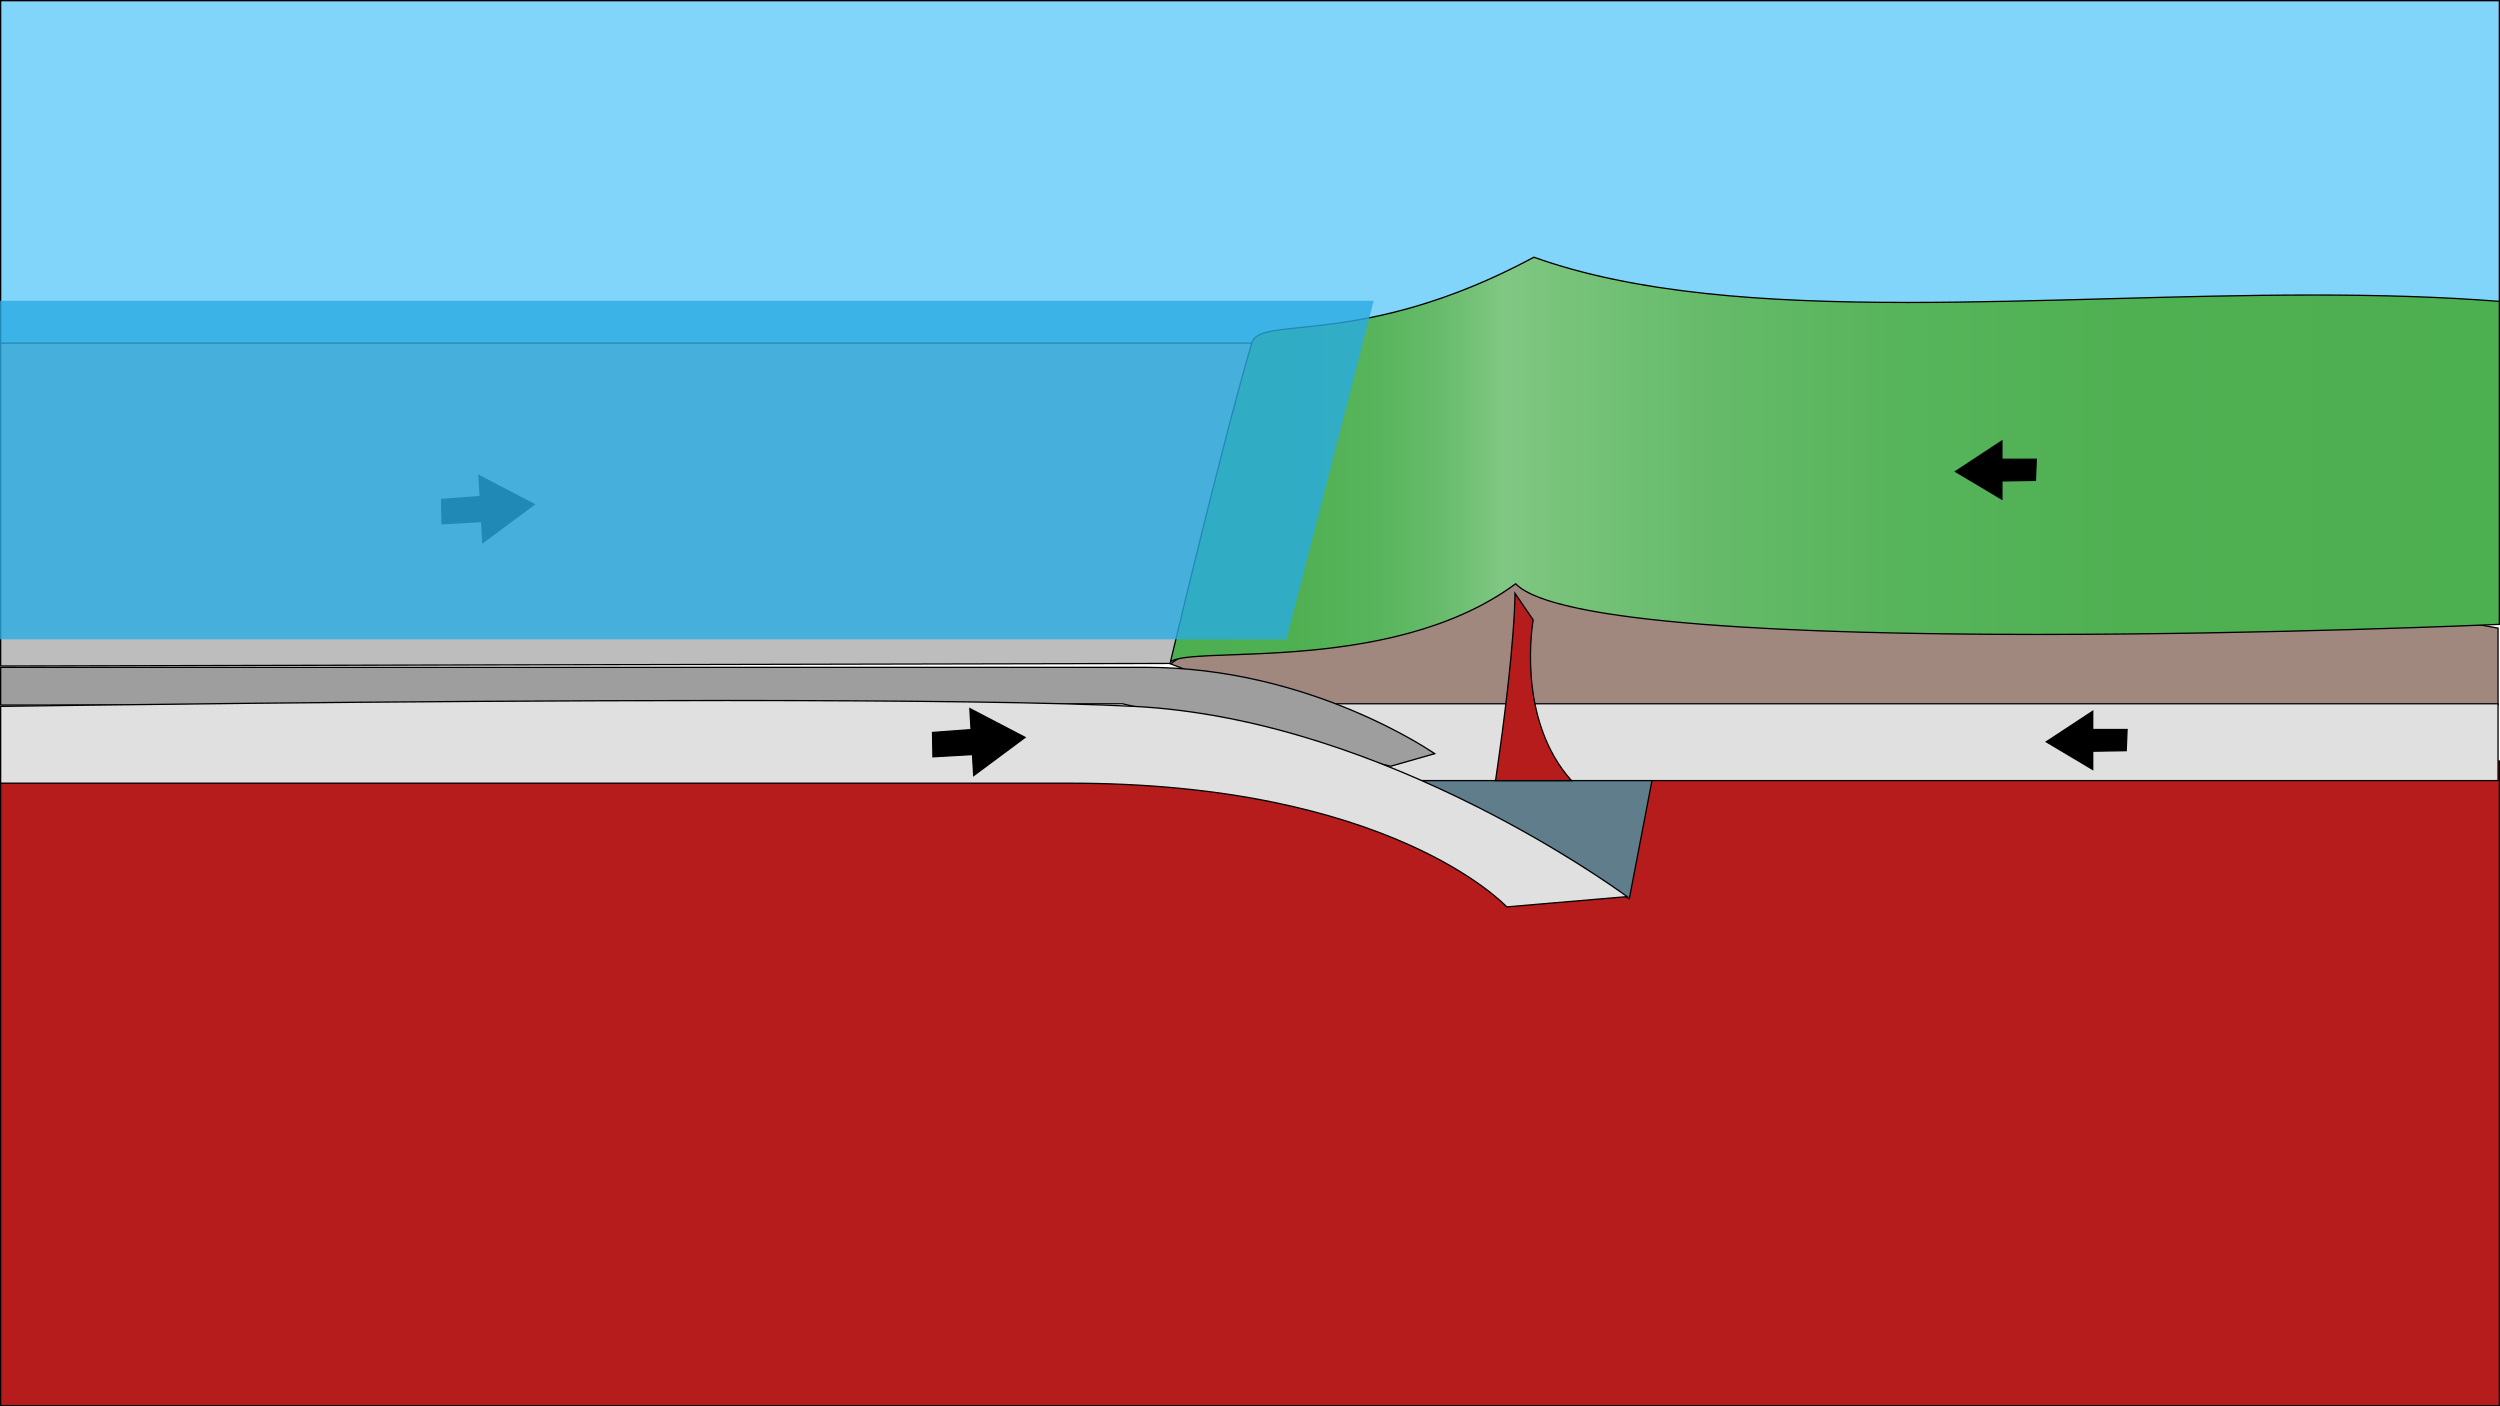 <?xml version="1.0" encoding="utf-8"?>
<!-- Generator: Adobe Illustrator 25.0.0, SVG Export Plug-In . SVG Version: 6.00 Build 0)  -->
<svg version="1.1" xmlns="http://www.w3.org/2000/svg" xmlns:xlink="http://www.w3.org/1999/xlink" x="0px" y="0px"
	 viewBox="0 0 1920 1080" style="enable-background:new 0 0 1920 1080;" xml:space="preserve">
<style type="text/css">
	.st0{fill:#81D4FA;}
	.st1{fill:#B71C1C;}
	.st2{fill:#607D8B;}
	.st3{fill:#BDBDBD;}
	.st4{fill:#CCCCCC;stroke:#000000;stroke-miterlimit:10;}
	.st5{fill:#A1887F;}
	.st6{fill:url(#SVGID_1_);}
	.st7{fill:#E0E0E0;}
	.st8{fill:#999999;stroke:#000000;stroke-miterlimit:10;}
	.st9{fill:#9E9E9E;}
	.st10{stroke:#000000;stroke-miterlimit:10;}
	.st11{opacity:0.8;}
	.st12{fill:#29ABE2;}
</style>
<g id="sky">
	<g>
		<rect x="0.5" y="0.5" class="st0" width="1919" height="290"/>
		<path d="M1919,1v289H1V1H1919 M1920,0H0v291h1920V0L1920,0z"/>
	</g>
</g>
<g id="mantle">
	<g>
		<rect x="0.5" y="584.5" class="st1" width="1919" height="495"/>
		<path d="M1919,585v494H1V585H1919 M1920,584H0v496h1920V584L1920,584z"/>
	</g>
</g>
<g id="plate">
	<g>
		<polygon class="st2" points="1150.23,636.56 968.83,547.34 1284.06,519.56 1251.31,690.24 		"/>
		<path d="M1283.44,520.11l-32.5,169.37l-100.51-53.38l-179.79-88.42L1283.44,520.11 M1284.67,519L967,547l183,90l101.67,54
			L1284.67,519L1284.67,519z"/>
	</g>
	<g>
		<polygon class="st3" points="0.5,263.5 973.35,263.5 906.62,509.5 0.5,511.5 		"/>
		<path d="M972.69,264l-66.46,245L1,511V264H972.69 M974,263H0v249l907-2L974,263L974,263z"/>
	</g>
	<path class="st4" d="M960,600"/>
	<path class="st4" d="M1588.5,577.5"/>
	<path class="st4" d="M960,600"/>
	<g>
		<path class="st5" d="M1016.71,541.73c-11,0-44.46-3.11-117.69-31.86c31.21-22.81,139.57-94.5,272.99-99.37
			c18.61-0.68,38.38-1.02,58.75-1.02c291.97,0,673.04,70.21,687.73,72.94v59.08H1021C1020.9,541.51,1019.59,541.73,1016.71,541.73z"
			/>
		<path d="M1230.81,409.98c154.77,0,333.59,19.85,456.35,36.5c126.57,17.17,221.14,34.55,230.84,36.35V541h-897l-0.09,0l-0.08,0.01
			c-0.01,0-1.3,0.21-4.12,0.21c-10.94,0-44.1-3.09-116.66-31.49c14.06-10.21,48.78-33.85,96.22-55.24
			c59.35-26.77,118.48-41.4,175.75-43.49c18.59-0.68,38.35-1.02,58.76-1.02H1230.81 M1230.77,408.98c-20.02,0-39.69,0.33-58.77,1.02
			c-134.32,4.9-244.03,77.98-274,100c74.01,29.13,107.72,32.23,118.71,32.23c2.97,0,4.29-0.23,4.29-0.23h898v-60
			C1919,482,1530.51,408.97,1230.77,408.98L1230.77,408.98z"/>
	</g>
	<g>
		<linearGradient id="SVGID_1_" gradientUnits="userSpaceOnUse" x1="898.914" y1="352.931" x2="1919.5" y2="352.931">
			<stop  offset="0" style="stop-color:#4CAF50"/>
			<stop  offset="0.094" style="stop-color:#4FB052"/>
			<stop  offset="0.15" style="stop-color:#57B45B"/>
			<stop  offset="0.197" style="stop-color:#65BA69"/>
			<stop  offset="0.238" style="stop-color:#79C47C"/>
			<stop  offset="0.25" style="stop-color:#81C784"/>
			<stop  offset="0.287" style="stop-color:#79C47C"/>
			<stop  offset="0.41" style="stop-color:#65BA69"/>
			<stop  offset="0.549" style="stop-color:#57B45B"/>
			<stop  offset="0.718" style="stop-color:#4FB052"/>
			<stop  offset="1" style="stop-color:#4CAF50"/>
		</linearGradient>
		<path class="st6" d="M898.91,508.32c4.44-18.64,42.02-176.07,62.57-245.17c2.39-8.04,15.41-9.37,36.98-11.57
			c36.51-3.73,97.6-9.97,179.58-54.02c86,30.79,198.55,34.74,287.02,34.74c49.57,0,102.03-1.43,152.76-2.81
			c52.28-1.42,106.34-2.9,158.97-2.9c54.36,0,101.04,1.6,142.71,4.88v248.06c-10.27,0.45-179.98,7.73-354.62,7.73
			c-105.29,0-191.75-2.61-256.98-7.75c-81.42-6.42-129.71-16.8-143.54-30.85l-0.3-0.31l-0.35,0.26
			c-66.49,48.85-161.25,52.26-217.87,54.31C921.3,503.79,904.27,504.4,898.91,508.32z"/>
		<path d="M1178.08,198.09c36.78,13.14,79.94,22.24,131.92,27.82c43.76,4.69,93.04,6.88,155.06,6.88
			c49.57,0,102.04-1.43,152.78-2.81c52.28-1.42,106.33-2.9,158.96-2.9c54.14,0,100.66,1.58,142.2,4.84v247.12
			c-14.18,0.61-181.74,7.71-354.12,7.71c-105.28,0-191.73-2.61-256.94-7.75c-81.3-6.41-129.49-16.74-143.23-30.7l-0.61-0.62
			l-0.7,0.51c-66.36,48.75-161.03,52.17-217.59,54.21c-23.88,0.86-39.8,1.44-46.13,4.84c5.55-23.3,42.12-176.16,62.28-243.96
			c2.29-7.72,15.19-9.04,36.55-11.22C1035.03,248.34,1096.11,242.1,1178.08,198.09 M1178,197c-132,71-210.44,43.93-217,66
			c-22,74-63,247-63,247c8.92-15.53,168,11,266-61c30.5,31,219.5,38.75,400.88,38.75S1920,480,1920,480V231
			c-46.33-3.67-94.42-4.92-143.2-4.92c-104.23,0-211.61,5.71-311.73,5.71C1356.37,231.79,1256.22,225.06,1178,197L1178,197z"/>
	</g>
	<g>
		<polygon class="st7" points="932.41,599.5 915.66,540.5 1918.5,540.5 1918.5,599.5 		"/>
		<path d="M1918,541v58H932.79l-16.47-58H1918 M1919,540H915l17.03,60H1919V540L1919,540z"/>
	</g>
	<path class="st8" d="M458.5,540"/>
	<g>
		<path class="st1" d="M1148.58,599.5c13.93-95.06,14.9-135.58,14.93-143.87l13.96,20.48c-0.75,4.4-12.25,76.93,29.4,123.39H1148.58
			z"/>
		<path d="M1164,457.24l12.95,18.99c-0.49,2.92-3.27,21.01-1.44,43.85c1.8,22.46,8.53,54.15,30.26,78.92h-56.6
			c8.15-55.69,11.75-92.05,13.34-112.8C1163.66,470.98,1163.94,461.72,1164,457.24 M1163,454c0,0,1,37-15,146c48,0,0,0,60,0
			c-44-48-30-124-30-124L1163,454L1163,454z"/>
	</g>
	<g>
		<path class="st9" d="M862.06,540.5l-861.56,1v-29H880c66.03,0,123.06,18.19,159.28,33.45c35.08,14.78,57.93,29.73,62.56,32.86
			l-33.85,9.67L862.06,540.5z"/>
		<path d="M880,513c29.11,0,58.91,3.51,88.58,10.43c23.74,5.54,47.46,13.27,70.48,22.96c33.18,13.98,55.41,28.11,61.61,32.23
			l-32.69,9.34l-205.75-47.94l-0.11-0.03l-0.12,0L1,541v-28H880 M880,512c-128,0-880,0-880,0v30l862-1l206,48l35-10
			C1103,579,1008,512,880,512L880,512z"/>
	</g>
	<g>
		<path class="st7" d="M1157.2,696.48c-2.16-2.26-24.66-25-74.49-47.44C1034.53,627.35,950.2,601.5,822,601.5H0.5v-59.01
			c13.87-0.21,305.68-4.5,555.91-4.5c149.83,0,255.67,1.52,314.56,4.51c101.67,5.16,199.5,44.82,263.66,77.19
			c63.69,32.13,107.7,63.6,115,68.93L1157.2,696.48z"/>
		<path d="M556.44,538.49c149.81,0,255.62,1.52,314.51,4.51c44.84,2.28,92.69,11.41,142.21,27.13
			c39.63,12.59,80.42,29.41,121.23,49.99c61.05,30.79,104.01,60.99,113.86,68.11l-90.86,7.73c-3-3.09-25.67-25.4-74.48-47.37
			c-30.69-13.82-65.6-24.83-103.74-32.72C931.52,606,878.64,601,822,601H1v-58.01c19.15-0.28,307.66-4.49,555.43-4.49H556.44
			 M556.41,537.49C298.35,537.49,0,542,0,542v60c0,0,574,0,822,0s335,95,335,95l94-8c0,0-183-137-380-147
			C804.41,538.62,685.47,537.49,556.41,537.49L556.41,537.49z"/>
	</g>
</g>
<g id="arrow">
	<polygon class="st10" points="1563.86,352.7 1563.2,368.91 1537.46,369.35 1537.46,383.36 1501.83,362.12 1537.46,338.68 
		1537.46,352.7 	"/>
	<polygon class="st10" points="1633.59,560.29 1632.93,576.5 1607.2,576.93 1607.2,590.95 1571.56,569.71 1607.2,546.27 
		1607.2,560.29 	"/>
	<polygon class="st10" points="716.5,581.23 716.19,562.53 745.78,560.34 744.86,544.21 787.26,566.31 747.8,595.62 746.88,579.49 	
		"/>
	<polygon class="st10" points="339.5,402.26 339.19,383.57 368.78,381.37 367.86,365.24 410.26,387.35 370.8,416.66 369.88,400.53 	
		"/>
</g>
<g id="ocean">
	<g class="st11">
		<polygon class="st12" points="988,491 0,491 0,231 1055,231 		"/>
	</g>
</g>
</svg>
